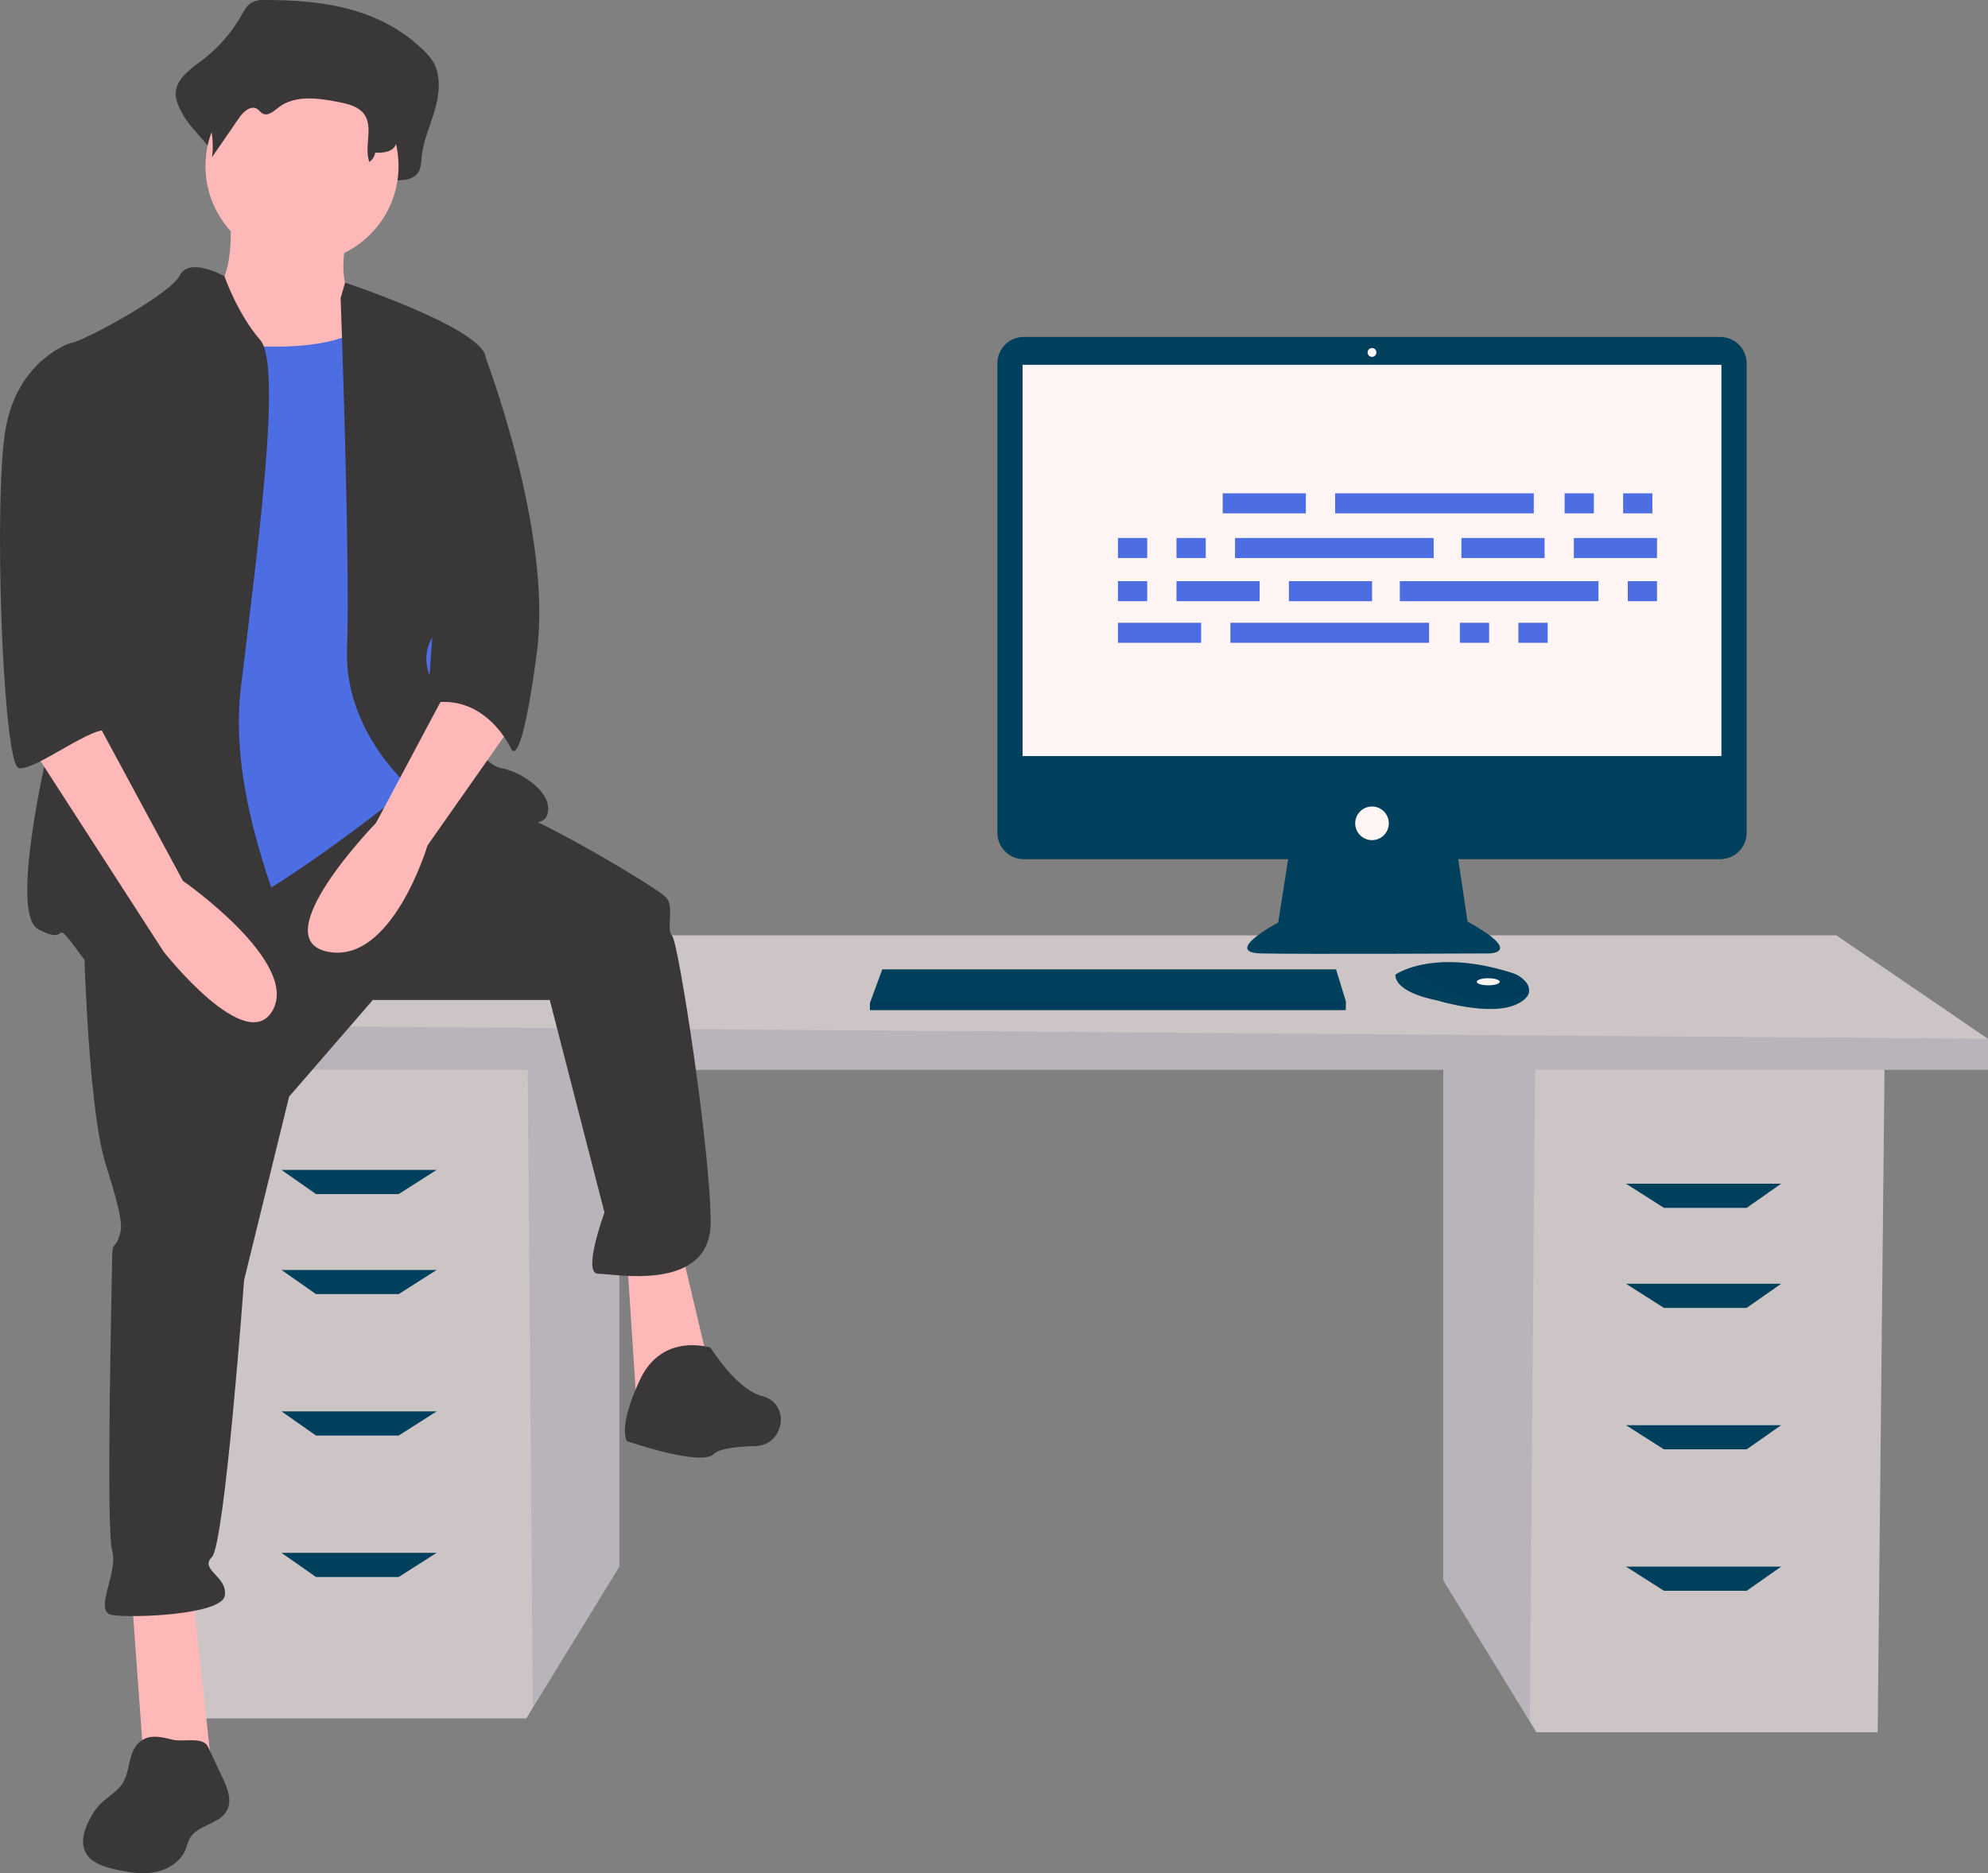 <svg width="400" height="377" viewBox="0 0 400 377" fill="none" xmlns="http://www.w3.org/2000/svg">
<rect x="0" y="0" width="400" height="377" fill="#808080" stroke="none"/>
<g clip-path="url(#clip0_19_676)">
<path d="M290.402 213.932V318.076L307.806 346.466L309.131 348.625H377.803L379.19 213.932H290.402Z" fill="#CDC5C5"/>
<path opacity="0.1" d="M290.402 213.932V318.076L307.806 346.466L308.874 213.932H290.402Z" fill="#00145C"/>
<path d="M124.617 211.155V315.299L107.213 343.689L105.889 345.847H37.217L35.829 211.155H124.617Z" fill="#CDC5C5"/>
<path opacity="0.1" d="M124.617 211.155V315.299L107.213 343.689L106.145 211.155H124.617Z" fill="#00145C"/>
<path d="M400 209.072V215.321H26.811V206.295L61.494 188.243H369.479L400 209.072Z" fill="#CDC5C5"/>
<path opacity="0.1" d="M400 209.072V215.321H26.811V206.295L400 209.072Z" fill="#00145C"/>
<path d="M80.224 240.315H63.575L56.639 235.455H87.854L80.224 240.315Z" fill="#00405C"/>
<path d="M80.224 260.45H63.575L56.639 255.59H87.854L80.224 260.45Z" fill="#00405C"/>
<path d="M80.224 288.916H63.575L56.639 284.055H87.854L80.224 288.916Z" fill="#00405C"/>
<path d="M80.224 317.382H63.575L56.639 312.522H87.854L80.224 317.382Z" fill="#00405C"/>
<path d="M334.796 243.092H351.444L358.381 238.232H327.166L334.796 243.092Z" fill="#00405C"/>
<path d="M334.796 263.227H351.444L358.381 258.367H327.166L334.796 263.227Z" fill="#00405C"/>
<path d="M334.796 291.693H351.444L358.381 286.833H327.166L334.796 291.693Z" fill="#00405C"/>
<path d="M334.796 320.159H351.444L358.381 315.299H327.166L334.796 320.159Z" fill="#00405C"/>
<path d="M346.133 67.811H205.981C205.285 67.811 204.596 67.948 203.953 68.215C203.31 68.481 202.725 68.872 202.233 69.365C201.741 69.858 201.351 70.442 201.084 71.086C200.818 71.73 200.681 72.42 200.681 73.116V167.612C200.681 168.309 200.818 168.999 201.084 169.643C201.351 170.287 201.741 170.871 202.233 171.364C202.725 171.857 203.31 172.247 203.953 172.514C204.596 172.781 205.285 172.918 205.981 172.918H259.184L257.191 185.655C257.191 185.655 245.8 191.712 253.809 191.89C261.818 192.068 299.551 191.89 299.551 191.89C299.551 191.89 306.848 191.89 295.279 185.477L293.404 172.918H346.133C346.829 172.918 347.518 172.781 348.161 172.514C348.805 172.247 349.389 171.857 349.881 171.364C350.373 170.871 350.764 170.287 351.03 169.643C351.296 168.999 351.433 168.309 351.433 167.612V73.116C351.433 72.42 351.296 71.73 351.03 71.086C350.764 70.442 350.373 69.858 349.881 69.365C349.389 68.872 348.805 68.481 348.161 68.215C347.518 67.948 346.829 67.811 346.133 67.811Z" fill="#00405C"/>
<path d="M346.361 73.423H205.753V152.164H346.361V73.423Z" fill="#FFF5F5"/>
<path d="M276.057 71.82C276.549 71.82 276.947 71.421 276.947 70.929C276.947 70.437 276.549 70.038 276.057 70.038C275.566 70.038 275.167 70.437 275.167 70.929C275.167 71.421 275.566 71.82 276.057 71.82Z" fill="#FFF5F5"/>
<path d="M276.057 169.088C277.925 169.088 279.439 167.572 279.439 165.703C279.439 163.833 277.925 162.318 276.057 162.318C274.189 162.318 272.675 163.833 272.675 165.703C272.675 167.572 274.189 169.088 276.057 169.088Z" fill="#FFF5F5"/>
<path d="M270.788 201.51V203.292H175.032V201.867L175.164 201.51L177.524 195.097H268.83L270.788 201.51Z" fill="#00405C"/>
<path d="M307.637 199.766C307.463 200.513 306.804 201.3 305.316 202.045C299.977 204.717 289.12 201.332 289.12 201.332C289.12 201.332 280.754 199.907 280.754 196.166C280.989 196.005 281.234 195.859 281.488 195.729C283.733 194.541 291.176 191.607 304.374 195.854C305.346 196.159 306.214 196.729 306.882 197.499C307.178 197.79 307.401 198.148 307.532 198.542C307.663 198.936 307.699 199.355 307.637 199.766Z" fill="#00405C"/>
<path opacity="0.1" d="M307.637 199.766C301.102 202.273 295.276 202.46 289.298 198.304C287.037 196.631 284.299 195.728 281.488 195.729C283.733 194.541 291.176 191.607 304.374 195.854C305.346 196.159 306.215 196.729 306.882 197.499C307.178 197.79 307.401 198.148 307.532 198.542C307.663 198.936 307.699 199.355 307.637 199.766Z" fill="#00145C"/>
<path d="M299.443 198.304C300.721 198.304 301.757 197.985 301.757 197.591C301.757 197.197 300.721 196.878 299.443 196.878C298.165 196.878 297.129 197.197 297.129 197.591C297.129 197.985 298.165 198.304 299.443 198.304Z" fill="#FFF5F5"/>
<path opacity="0.1" d="M270.788 201.51V203.292H175.032V201.867L175.164 201.51H270.788Z" fill="#00145C"/>
<path d="M53.241 6.97076e-05C52.27 -0.08 51.296 0.138 50.451 0.624C49.621 1.193 49.097 2.19 48.563 3.118C46.521 6.707 43.757 9.832 40.445 12.296C38.033 14.065 34.966 16.271 35.379 19.532C35.596 20.609 35.994 21.641 36.554 22.586C38.78 27.082 44.852 30.557 44.255 35.688C46.466 31.983 43.509 30.151 45.72 26.446C46.773 24.682 48.602 22.691 50.191 23.799C50.724 24.169 51.073 24.835 51.627 25.16C52.95 25.937 54.357 24.452 55.527 23.4C59.564 19.773 65.304 20.724 70.327 21.854C72.699 22.387 75.303 23.087 76.705 25.356C78.548 28.338 74.954 31.56 74.046 34.932C73.972 35.219 73.968 35.52 74.036 35.809C74.103 36.098 74.239 36.367 74.433 36.591C74.627 36.816 74.872 36.99 75.147 37.1C75.423 37.209 75.721 37.25 76.016 37.219C77.523 37.07 79.309 36.948 79.398 36.286C81.294 36.353 83.618 36.139 84.43 34.162C84.678 33.38 84.81 32.566 84.82 31.745C85.118 28.425 86.526 25.397 87.458 22.237C88.391 19.077 88.796 15.374 87.222 12.573C86.661 11.641 85.966 10.796 85.16 10.065C76.23 1.414 64.487 -0.013 53.241 6.97076e-05Z" fill="#393737"/>
<path d="M46.197 42.168C46.197 42.168 48.14 58.369 41.018 59.665C33.896 60.961 47.492 82.994 47.492 82.994L79.865 86.883L72.095 60.961C72.095 60.961 66.916 59.017 70.153 46.056C73.39 33.096 46.197 42.168 46.197 42.168Z" fill="#FFB8B8"/>
<path d="M26.45 320.499L29.04 356.142H42.636L38.752 320.499H26.45Z" fill="#FFB8B8"/>
<path d="M126.157 253.104L128.099 282.913L142.991 276.433L137.163 251.808L126.157 253.104Z" fill="#FFB8B8"/>
<path d="M16.739 184.412C16.739 184.412 17.386 221.998 21.271 234.311C25.156 246.623 24.508 247.271 23.861 249.216C23.213 251.16 22.566 249.864 22.566 253.104C22.566 256.344 21.271 307.539 22.566 312.075C23.861 316.611 18.681 324.388 22.566 325.036C26.45 325.684 44.579 325.036 45.226 321.148C45.874 317.259 40.047 315.963 42.636 313.371C45.226 310.779 49.111 257.64 49.111 257.64L58.175 220.702L75.009 201.261H110.618L121.625 244.031C121.625 244.031 117.093 256.344 120.33 256.344C123.567 256.344 142.99 260.232 142.99 245.975C142.99 231.719 136.516 189.596 135.221 188.3C133.926 187.004 135.868 182.468 133.926 180.524C131.984 178.58 109.323 164.971 100.906 162.379C92.49 159.787 80.682 156.701 80.682 156.701L16.739 184.412Z" fill="#393737"/>
<path d="M142.99 271.249C142.99 271.249 133.279 268.009 128.747 277.729C124.214 287.45 126.157 290.042 126.157 290.042C126.157 290.042 141.048 295.226 143.638 292.634C144.765 291.506 148.342 291.114 152.025 291.032C157.634 290.906 159.127 282.963 153.829 281.113C153.671 281.058 153.511 281.01 153.349 280.969C148.17 279.673 142.99 271.249 142.99 271.249Z" fill="#393737"/>
<path d="M60.765 52.861C71.492 52.861 80.188 44.157 80.188 33.42C80.188 22.683 71.492 13.979 60.765 13.979C50.038 13.979 41.342 22.683 41.342 33.42C41.342 44.157 50.038 52.861 60.765 52.861Z" fill="#FFB8B8"/>
<path d="M35.515 67.766C35.515 67.766 67.239 74.246 75.009 63.877C82.778 53.509 86.015 93.039 86.015 93.039L89.9 134.513L84.073 157.194C84.073 157.194 53.643 181.82 43.931 183.764C34.22 185.708 19.328 187.004 19.328 187.004C19.328 187.004 23.861 115.072 23.861 113.776C23.861 112.48 35.515 67.766 35.515 67.766Z" fill="#4D6DE3"/>
<path d="M45.163 55.612C45.163 55.612 38.104 51.565 36.162 55.453C34.22 59.341 16.091 69.062 14.149 69.062C12.207 69.062 18.034 122.849 15.444 129.329C12.854 135.809 0.553 183.116 7.675 187.004C14.796 190.892 9.617 183.116 16.739 192.836C23.861 202.557 58.823 202.557 60.765 198.669C62.707 194.781 45.226 165.619 48.464 138.401C51.701 111.184 56.88 73.598 52.348 68.414C47.816 63.229 45.163 55.612 45.163 55.612Z" fill="#393737"/>
<path d="M68.534 59.989L69.436 56.883C69.436 56.883 96.374 65.821 97.669 71.654C98.964 77.486 98.317 118.312 93.785 121.553C89.252 124.793 82.778 129.977 87.31 137.753C91.842 145.53 97.022 153.954 100.907 154.602C104.791 155.25 111.913 159.787 109.971 164.323C108.028 168.859 84.72 160.435 84.72 160.435C84.72 160.435 69.182 148.77 69.829 130.625C70.477 112.48 68.534 59.989 68.534 59.989Z" fill="#393737"/>
<path d="M91.195 136.457L75.656 165.619C75.656 165.619 52.996 188.948 65.945 191.54C78.894 194.132 86.015 170.155 86.015 170.155L102.849 146.178L91.195 136.457Z" fill="#FFB8B8"/>
<path d="M54.188 5.087C53.405 5.029 52.62 5.181 51.916 5.528C51.279 5.993 50.754 6.596 50.38 7.29C48.653 9.89 46.401 12.1 43.771 13.778C41.807 15.028 39.311 16.587 39.647 18.892C39.829 19.665 40.154 20.397 40.604 21.05C42.422 24.261 43.145 27.976 42.665 31.634L48.065 23.779C48.922 22.532 50.411 21.124 51.705 21.907C52.138 22.17 52.423 22.64 52.874 22.87C53.95 23.419 55.096 22.369 56.048 21.626C59.334 19.062 64.007 19.734 68.096 20.533C70.027 20.91 72.147 21.405 73.288 23.008C75.184 25.672 73.204 29.523 74.311 32.601C74.621 32.384 74.884 32.106 75.085 31.786C75.286 31.465 75.42 31.107 75.48 30.733C77.024 30.781 78.915 30.629 79.577 29.232C79.778 28.685 79.885 28.107 79.894 27.524C80.136 25.178 81.282 23.037 82.041 20.804C82.801 18.57 83.131 15.953 81.85 13.973C81.381 13.302 80.815 12.705 80.171 12.2C72.901 6.086 63.342 5.078 54.188 5.087Z" fill="#393737"/>
<path d="M91.195 69.062L97.227 70.664C97.227 70.664 111.266 106.648 108.028 131.273C104.791 155.898 102.849 150.714 102.849 150.714C102.849 150.714 97.669 139.049 86.015 141.642L91.195 69.062Z" fill="#393737"/>
<path d="M27.347 351.431C25.786 353.555 26.099 356.59 24.716 358.834C23.517 360.779 21.258 361.799 19.759 363.523C19.28 364.096 18.854 364.71 18.484 365.358C17.093 367.69 15.963 370.679 17.332 373.024C18.434 374.91 20.751 375.647 22.875 376.149C25.56 376.784 28.35 377.292 31.066 376.807C33.782 376.322 36.437 374.657 37.405 372.071C37.596 371.421 37.822 370.782 38.083 370.157C39.555 367.256 44.173 367.225 45.68 364.341C46.734 362.324 45.765 359.885 44.796 357.825L41.837 351.533C40.855 349.445 36.874 350.645 34.799 350.145C32.092 349.492 29.294 348.773 27.347 351.431Z" fill="#393737"/>
<path d="M5.732 149.418L32.925 191.54C32.925 191.54 49.758 212.926 54.938 203.205C60.117 193.484 36.809 177.284 36.809 177.284L19.328 144.882L5.732 149.418Z" fill="#FFB8B8"/>
<path d="M19.328 70.358L14.149 69.062C14.149 69.062 3.79 72.302 1.2 85.91C-1.39 99.519 0.553 153.954 3.79 154.602C7.027 155.25 19.779 145.124 21.82 147.271C23.861 149.418 17.386 138.401 19.328 132.569C21.271 126.737 19.328 70.358 19.328 70.358Z" fill="#393737"/>
<path d="M262.749 99.284H246.015V103.316H262.749V99.284Z" fill="#4D6DE3"/>
<path d="M320.697 99.284H314.81V103.316H320.697V99.284Z" fill="#4D6DE3"/>
<path d="M332.473 99.284H326.585V103.316H332.473V99.284Z" fill="#4D6DE3"/>
<path d="M308.612 99.284H268.636V103.316H308.612V99.284Z" fill="#4D6DE3"/>
<path d="M241.676 125.338H224.942V129.37H241.676V125.338Z" fill="#4D6DE3"/>
<path d="M299.625 125.338H293.737V129.37H299.625V125.338Z" fill="#4D6DE3"/>
<path d="M311.401 125.338H305.513V129.37H311.401V125.338Z" fill="#4D6DE3"/>
<path d="M287.54 125.338H247.564V129.37H287.54V125.338Z" fill="#4D6DE3"/>
<path d="M310.781 108.279H294.047V112.311H310.781V108.279Z" fill="#4D6DE3"/>
<path d="M333.403 108.279H316.669V112.311H333.403V108.279Z" fill="#4D6DE3"/>
<path d="M230.83 108.279H224.942V112.311H230.83V108.279Z" fill="#4D6DE3"/>
<path d="M242.606 108.279H236.718V112.311H242.606V108.279Z" fill="#4D6DE3"/>
<path d="M288.469 108.279H248.494V112.311H288.469V108.279Z" fill="#4D6DE3"/>
<path d="M276.074 116.964H259.34V120.996H276.074V116.964Z" fill="#4D6DE3"/>
<path d="M253.452 116.964H236.718V120.996H253.452V116.964Z" fill="#4D6DE3"/>
<path d="M230.83 116.964H224.942V120.996H230.83V116.964Z" fill="#4D6DE3"/>
<path d="M333.403 116.964H327.515V120.996H333.403V116.964Z" fill="#4D6DE3"/>
<path d="M321.627 116.964H281.652V120.996H321.627V116.964Z" fill="#4D6DE3"/>
</g>
<defs>
<clipPath id="clip0_19_676">
<rect width="400" height="377" fill="white"/>
</clipPath>
</defs>
</svg>
